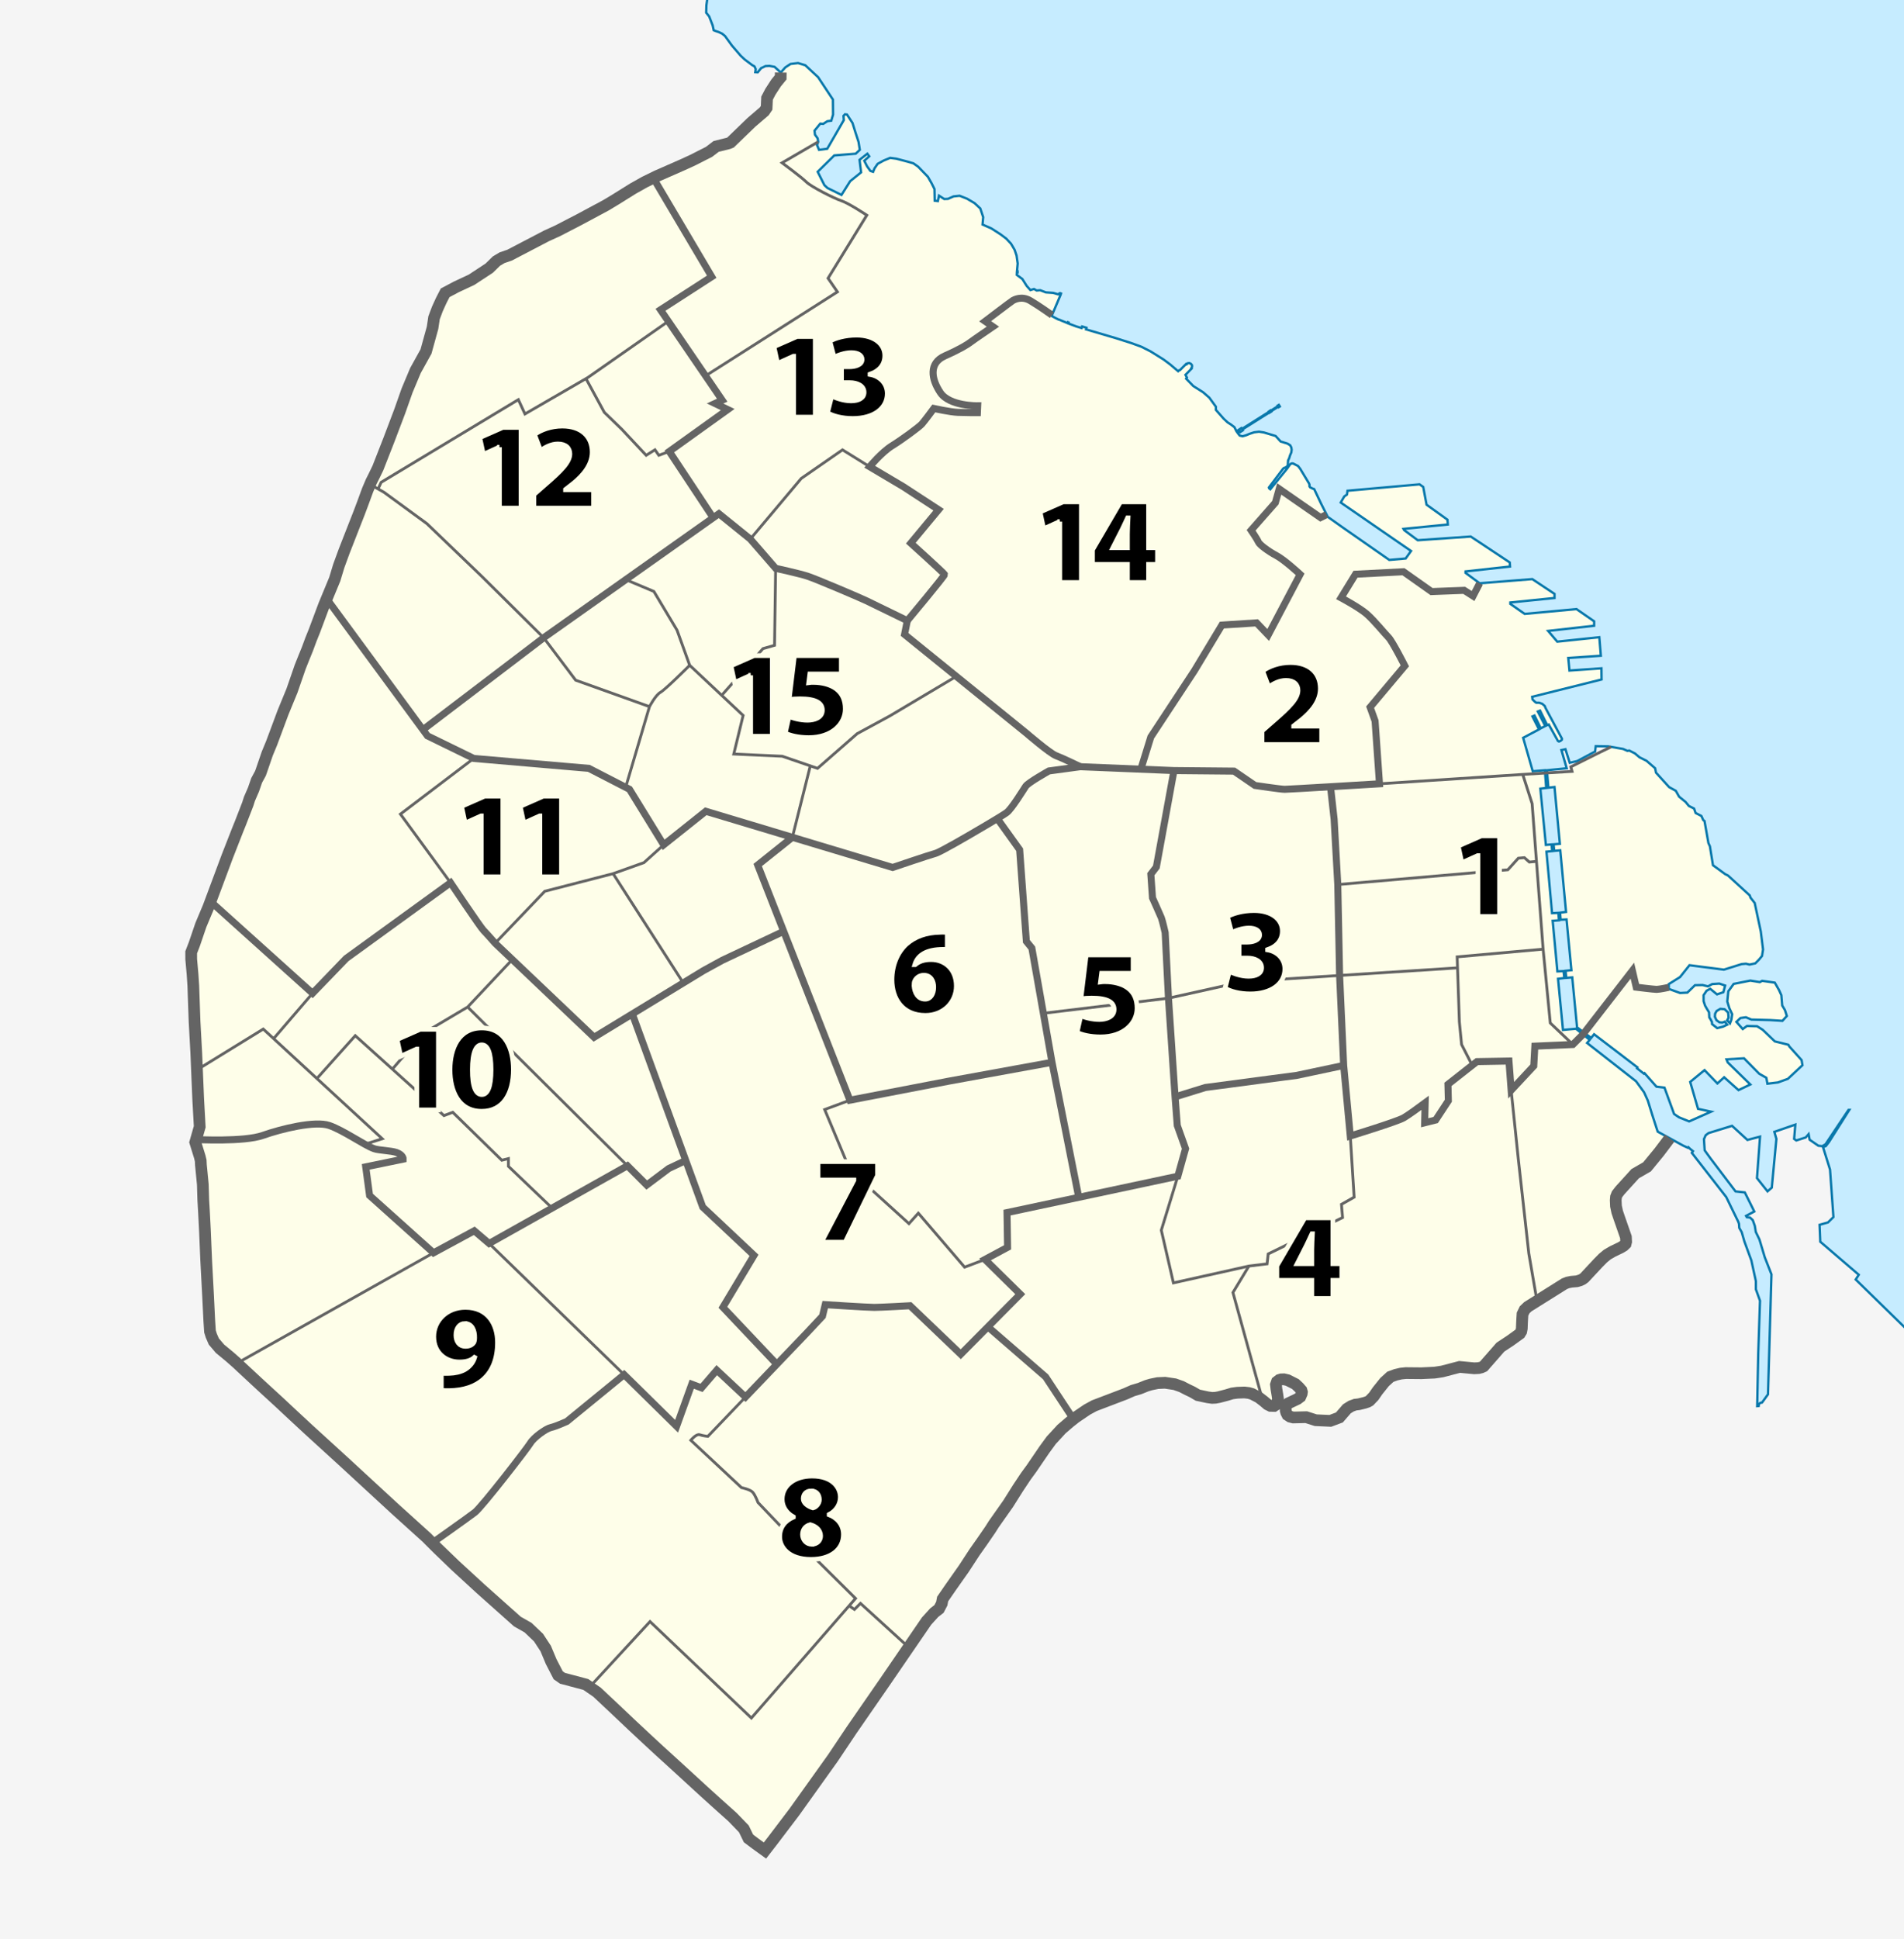 <?xml version="1.0" encoding="utf-8"?>
<!DOCTYPE svg PUBLIC "-//W3C//DTD SVG 1.1//EN" "http://www.w3.org/Graphics/SVG/1.1/DTD/svg11.dtd">
<svg version="1.1" id="Buenos_Aires" xmlns:x="http://ns.adobe.com/Extensibility/1.0/" xmlns:i="http://ns.adobe.com/AdobeIllustrator/10.0/" xmlns:graph="http://ns.adobe.com/Graphs/1.0/"
	 xmlns="http://www.w3.org/2000/svg" xmlns:xlink="http://www.w3.org/1999/xlink" x="0px" y="0px" width="1151.934px"
	 height="1172.888px" viewBox="0 0 1151.934 1172.888" enable-background="new 0 0 1151.934 1172.888" xml:space="preserve">
<rect x="0" y="0" width="1151.934" height="1172.888" fill="#333333" stroke="none"/>
<g>
	<polygon fill="#F5F5F5" points="965.075,454.499 954.204,460.307 949.7,461.335 947.102,453.108 944.668,453.62 947.879,464.663 
		935.911,465.854 936.79,476.397 940.493,475.975 943.743,510.331 939.926,510.651 940.313,514.6 943.977,514.264 947.473,551.514 
		943.852,551.983 944.192,556.245 947.77,556.073 950.715,586.76 947.149,587.127 947.649,591.42 951.211,591.116 954.122,621.323 
		957.473,623.823 962.684,627.709 964.45,625.51 973.704,632.577 990.672,645.538 990.415,646.081 994.618,649.366 994.985,649.069 
		1002.153,657.19 1007.016,657.784 1012.844,673.725 1015.825,675.737 1021.954,678.217 1035.227,672.323 1027.309,670.612 
		1022.586,654.327 1031.266,647.194 1039.055,655.256 1043.141,651.53 1051.821,659.292 1058.965,655.877 1045.309,642.534 
		1044.547,640.674 1055.137,640.053 1064.329,649.366 1068.668,651.846 1069.309,655.413 1075.688,654.639 1081.688,652.467 
		1090.497,644.241 1089.985,641.139 1082.583,632.92 1081.946,631.834 1073.774,629.815 1066.497,622.838 1063.051,620.667 
		1056.926,620.51 1054.372,622.374 1050.543,618.03 1052.969,615.698 1056.29,615.233 1059.606,616.635 1065.352,616.784 
		1071.098,616.944 1078.372,617.409 1081.051,614.463 1079.899,610.889 1078.243,608.104 1077.731,601.893 1076.329,598.792 
		1073.774,594.295 1066.118,593.209 1064.711,593.983 1058.965,593.053 1048.887,595.069 1045.668,599.522 1045.028,605.702 
		1046.309,609.803 1047.993,613.377 1047.481,616.784 1046.657,618.928 1044.922,617.104 1045.797,615.526 1045.543,612.397 
		1043.403,610.37 1040.836,610.131 1038.586,611.428 1037.668,613.049 1037.536,614.92 1038.469,616.999 1040.309,618.284 
		1042.051,618.432 1043.516,617.901 1044.989,619.725 1042.442,620.924 1038.934,621.819 1035.801,619.358 1035.731,618.084 
		1034.864,616.44 1034.141,615.327 1033.958,612.186 1032.704,610.167 1031.559,608.159 1030.7,605.506 1030.676,601.881 
		1032.485,599.198 1034.696,598.002 1038.809,601.385 1042.665,600.061 1042.754,599.729 1043.727,596.057 1040.247,594.866 
		1035.907,595.159 1033.344,596.549 1030.067,595.733 1025.481,595.834 1020.875,600.311 1016.45,600.542 1009.629,598.073 
		1009.629,597.143 1009.629,596.561 1009.629,595.167 1016.45,590.905 1022.161,583.745 1030.825,584.862 1042.993,586.428 
		1053.684,583.069 1056.325,582.827 1058.454,583.358 1061.973,582.62 1064.188,580.381 1066.032,578.143 1066.657,574.249 
		1065.293,563.362 1061.606,546.112 1059.04,542.866 1058.614,541.538 1045.454,529.499 1043.727,528.647 1036.356,523.272 
		1034.508,511.85 1033.59,509.835 1031.235,496.522 1030.458,495.956 1029.352,493.487 1025.852,491.694 1024.926,489.01 
		1021.793,487.444 1019.766,484.983 1015.895,481.846 1013.868,478.26 1009.813,476.022 1001.887,467.288 1001.336,464.604 
		996.176,460.135 991.915,458.003 989.145,455.659 985.68,453.901 984.618,454.112 981.95,452.944 972.946,451.393 965.434,451.28 	
		"/>
	<polygon fill="#F5F5F5" points="18140.598,-8550.904 18140.598,-6309.693 18140.598,-4068.482 22622.977,-4068.482 
		22622.977,-8550.904 	"/>
</g>
<polygon fill="#F5F5F5" points="1153.098,803.513 1122.719,773.831 1124.575,770.944 1101.278,750.971 1100.86,740.737 
	1105.95,739.299 1109.231,736.057 1107.172,707.295 1102.942,693.792 1104.614,693.143 1106.586,690.588 1118.84,671.249 
	1118.364,671.249 1104.454,692.026 1102.485,693.194 1100.122,692.924 1094.856,689.292 1094.356,686.545 1094.235,685.905 
	1092.485,687.909 1086.766,689.733 1085.465,688.792 1086.188,680.135 1081.375,681.803 1073.497,684.522 1074.735,688.792 
	1073.708,699.647 1072.782,709.448 1071.946,718.264 1069.368,720.522 1062.973,712.491 1063.446,706.081 1064.329,694.112 
	1064.829,687.409 1057.192,689.417 1050.977,683.709 1047.903,680.885 1033.661,685.276 1031.934,686.588 1030.899,688.924 
	1031.333,695.706 1034.848,700.553 1050.012,720.545 1055.614,721.143 1061.356,732.678 1056.368,735.338 1056.836,736.143 
	1058.766,736.342 1060.43,737.893 1061.672,741.389 1062.262,745.038 1064.481,749.643 1067.512,759.729 1067.715,760.405 
	1071.747,770.709 1071.657,773.698 1069.645,843.268 1066.047,848.249 1064.946,848.448 1064.176,849.182 1064.012,850.319 
	1063.102,850.397 1063.36,837.436 1063.739,818.631 1064.809,786.674 1062.309,779.733 1062.309,774.827 1059.571,762.295 
	1055.336,750.749 1053.747,745.225 1052.262,742.612 1052.102,740.143 1051.622,738.834 1044.387,723.971 1023.551,697.229 
	1024.254,696.213 1022.52,694.807 1021.489,693.819 1021.176,694.155 1018.418,692.905 1010.141,688.362 1002.911,684.397 
	1001.672,680.635 999.606,674.241 996.926,665.584 994.657,660.573 989.805,653.92 960.204,630.784 961.758,628.854 956.7,624.792 
	953.442,622.174 945.602,622.897 942.618,591.963 946.426,591.491 945.946,587.303 942.231,587.483 939.379,556.881 
	943.219,556.592 942.778,552.073 938.993,552.28 937.375,534.21 935.61,515.077 939.106,514.741 938.68,510.706 935.258,511.006 
	931.911,476.96 935.446,476.553 934.688,465.835 927.309,466.432 921.508,446.206 931.098,441.131 927.133,433.292 928.372,432.737 
	932.165,440.495 934.891,439.088 930.372,430.311 931.739,429.756 936.083,438.577 937.02,438.194 942.583,448.159 943.223,448.448 
	944.125,448.088 944.938,447.378 945,446.753 935.075,428.206 934.606,426.987 933.036,425.624 931.188,424.991 929.379,424.971 
	928.715,424.503 927.18,423.003 926.977,421.409 940.52,418.03 968.969,410.936 968.895,404.194 949.54,405.534 948.805,397.921 
	968.528,396.581 967.606,385.381 951.067,387.131 951.063,387.131 942.165,388.073 941.364,387.131 941.363,387.131 
	936.637,381.577 964.469,378.444 964.469,375.756 953.782,368.366 922.446,371.28 913.782,365.237 913.778,364.374 940.508,361.655 
	940.508,359.19 927.055,350.237 895.211,352.76 886.661,346.464 886.692,345.596 913.598,342.628 913.415,340.159 889.817,324.495 
	857.75,326.729 849.551,320.631 849.129,319.866 875.95,317.214 875.715,314.307 863.094,305.245 861.067,294.499 858.852,292.928 
	815.266,296.799 814.942,299.104 813.309,300.245 811.165,303.924 853.692,333.225 850.438,337.78 840.559,338.647 812.536,319.12 
	803.301,312.569 799.321,304.714 795.094,295.799 794.11,295.464 792.633,294.721 792.239,294.092 792.258,293.124 791.981,292.381 
	786.684,283.585 785.348,281.846 782.458,280.362 781.786,280.249 781.063,280.428 780.391,281.018 778.715,283.424 
	768.547,295.897 767.825,295.311 767.7,294.835 768.446,293.846 776.247,283.51 776.856,282.999 777.25,282.948 777.969,282.592 
	778.844,281.913 779.122,281.335 779.305,278.499 779.954,277.143 780.493,275.401 781.266,273.608 781.469,271.944 
	781.247,270.565 780.583,269.311 778.954,268.284 774.79,267.006 771.766,263.678 767.391,262.362 764.665,261.542 761.7,261.085 
	758.797,261.448 755.93,262.393 753.918,263.237 751.766,263.846 750.051,263.432 749.262,262.46 748.648,261.617 750.024,260.776 
	750.348,261.292 751.903,260.288 751.583,259.788 768.024,249.444 768.09,249.588 769.083,248.96 768.954,248.764 773.391,245.983 
	773.598,246.288 774.333,245.823 773.723,244.866 772.985,245.327 773.161,245.624 769.133,248.206 768.735,248.417 
	768.618,248.229 767.68,248.881 767.778,249.061 751.399,259.397 751.051,258.885 749.27,260.046 749.766,260.436 748.429,261.316 
	748.055,260.803 746.829,258.342 744.708,256.725 742.727,255.464 740.309,253.198 735.614,247.862 735.625,245.967 
	731.653,240.506 727.891,237.221 721.981,233.495 717.618,229.018 718.098,228.35 717.223,226.698 720.891,222.948 720.692,222.772 
	721.188,221.885 721.168,220.881 720.555,220.077 719.637,219.608 718.641,219.678 717.895,220.319 717.622,220.12 713.899,223.838 
	713.395,223.944 712.801,224.514 707.977,220.421 704.032,217.467 696.09,212.51 690.559,209.714 684.418,207.483 675.036,204.499 
	657.063,199.206 657.348,198.233 654.68,197.444 654.395,198.389 651.258,197.464 646.305,195.612 646.504,195.061 646.079,194.893 
	645.86,195.424 640.735,193.292 640.422,193.253 638.61,192.35 636.504,191.217 636.481,190.588 641.684,178.276 641.93,177.51 
	641.461,177.315 641.153,177.327 640.821,177.506 640.508,177.964 640.071,177.983 637.196,177.131 632.762,176.838 
	629.348,175.518 627.18,175.686 625.598,174.792 623.387,175.432 621.165,172.917 618.524,168.741 615.157,166.237 615.231,164.682 
	615.641,164.702 615.641,164.385 615.641,164.065 615.278,164.042 615.715,159.366 615.028,154.549 613.836,151.053 
	611.708,147.428 608.805,144.319 605.34,141.721 599.774,138.139 594.446,135.796 594.829,131.323 593.079,126.077 589.586,122.838 
	585.11,120.194 580.59,118.401 576.887,118.788 573.52,120.276 571.262,120.37 568.102,118.319 567.422,121.604 565.508,121.385 
	565.379,114.358 563.59,110.776 561.563,107.233 561.371,106.897 555.477,100.807 552.637,98.799 549.309,97.819 542.321,95.983 
	538.567,95.479 534.649,97.092 530.985,99.096 529.11,101.827 528.254,103.913 527.25,103.581 526.598,103.362 524.59,100.588 
	522.887,97.221 525.91,94.538 524.762,92.96 520.032,96.667 520.969,104.256 514.36,109.585 509.118,117.889 500.629,113.694 
	498.766,111.971 494.707,103.893 504.758,93.991 517.688,92.96 520.2,90.62 519.434,85.846 517.43,79.702 515.766,74.381 
	512.43,69.268 511.207,69.135 510.313,70.112 510.528,72.631 500.496,89.975 497.582,90.374 495.52,90.62 494.289,87.721 
	495.016,85.756 494.672,83.671 493.055,81.409 492.797,79.022 496.27,74.78 498.055,74.928 500.551,73.315 502.93,72.995 
	504.016,69.319 503.938,60.229 494.957,46.678 487.2,39.464 482.84,38.143 478.305,38.674 475.137,40.753 472.371,43.866 
	468.61,40.428 465.52,39.858 463.129,39.983 460.489,41.217 458.442,43.737 456.953,43.647 457.207,41.772 456.481,40.159 
	455.16,39.428 450.602,36.022 448.129,33.721 442.848,27.585 438.625,21.788 436.922,20.378 434.746,19.358 433.297,18.889 
	431.809,18.335 431.168,15.393 429.082,9.979 427.246,7.659 427.375,3.186 427.965,-0.974 -0.902,-0.974 -0.902,1174.026 
	1153.098,1174.026 "/>
<g>
	<path fill="#FEFEE9" d="M1089.988,641.136l0.511,3.1l-8.811,8.23l-6,2.17l-6.38,0.779l-0.64-3.569l-4.34-2.48l-9.19-9.31
		l-10.59,0.62l0.76,1.859l13.66,13.34l-7.15,3.42l-8.68-7.77l-4.08,3.73l-7.79-8.061l-8.68,7.13l4.72,16.29l7.92,1.71l-13.27,5.891
		l-6.13-2.48l-2.98-2.01l-5.83-15.94l-4.87-0.6l-7.16-8.12l-0.37,0.3l-4.199-3.29l0.25-0.54l-16.96-12.96l-9.261-7.069l-1.76,2.199
		l-4.2-3.13l29.11-37.55l2.33,10c0,0,10.67,1.33,12.34,1.33c1.66,0,7.36-1.21,7.36-1.21v0.93l6.819,2.47l4.431-0.229l4.6-4.48
		l4.59-0.1l3.28,0.81l2.56-1.39l4.341-0.29l3.479,1.19l-0.729,2.76l-0.24,0.91l-0.09,0.34l-3.86,1.32l-4.11-3.38l-2.21,1.189
		l-1.81,2.69l0.02,3.62l0.86,2.649l1.15,2.01l1.25,2.021l0.18,3.14l0.729,1.11l0.86,1.649l0.07,1.271l3.14,2.46l3.5-0.89l2.55-1.2
		l-1.47-1.82l-1.47,0.53l-1.74-0.15l-1.84-1.29l-0.93-2.08l0.13-1.87l0.92-1.619l2.25-1.29l2.56,0.229l2.15,2.03l0.25,3.13
		l-0.88,1.58l1.739,1.82l0.82-2.141l0.51-3.41l-1.68-3.569l-1.28-4.101l0.641-6.18l3.22-4.46l10.08-2.01l5.74,0.93l1.409-0.78
		l7.66,1.09l2.551,4.5l1.399,3.101l0.51,6.21l1.66,2.78l1.15,3.58l-2.681,2.939l-7.27-0.46l-5.75-0.16l-5.74-0.149l-3.319-1.4
		l-3.32,0.46l-2.42,2.33l3.819,4.35l2.561-1.869l6.12,0.159l3.45,2.17l7.279,6.98l8.17,2.02l0.631,1.08L1089.988,641.136z"/>
	<polygon fill="#FEFEE9" points="1010.138,688.366 1003.718,696.856 996.478,705.676 989.318,709.806 980.098,719.946 
		978.338,722.226 977.688,723.906 977.518,725.906 977.678,729.406 978.418,732.966 979.488,736.106 983.688,748.166 
		983.829,750.946 983.508,752.276 982.298,753.446 980.448,754.545 975.758,756.795 972.448,758.716 969.848,760.866 
		966.928,763.816 958.588,772.756 957.448,773.606 956.058,774.286 953.958,774.906 950.688,775.176 948.408,775.646 
		946.528,776.386 929.888,786.816 924.928,758.026 918.598,701.026 914.268,659.356 927.928,644.696 928.598,632.696 
		951.598,631.696 957.698,625.596 961.758,628.856 960.208,630.786 989.808,653.916 994.658,660.576 996.928,665.585 
		999.608,674.236 1001.668,680.636 1002.908,684.396 	"/>
</g>
<path fill="#FEFEE9" d="M968.898,404.196l0.07,6.74l-28.45,7.09l-13.54,3.38l0.2,1.6l1.54,1.5l0.66,0.46l1.81,0.02l1.851,0.64
	l1.569,1.36l0.471,1.22l9.92,18.55l-0.061,0.62l-0.81,0.71l-0.91,0.36l-0.64-0.29l-5.561-9.96l-0.939,0.38l-4.341-8.82l-1.37,0.56
	l4.521,8.77l-2.72,1.41l-3.801-7.76l-1.229,0.56l3.96,7.83l-9.59,5.08l5.8,20.23l7.38-0.6l0.12,1.69l-13.54,0.83l-86.67,5.67
	l-2.67-38l-3-8.33l21-25c0,0-7.58-14.92-9.83-17.17s-8.5-10-13-14s-15.75-10-15.75-10l8.75-14.25l29-1.5l17,12l19.75-0.75l5.38,3.44
	l3.98-7.71l31.85-2.52l13.45,8.95v2.47l-26.73,2.72v0.86l8.67,6.04l31.33-2.91l10.69,7.39v2.69l-27.83,3.13l4.72,5.55h0.01
	l0.801,0.95l8.89-0.95h0.01l16.54-1.75l0.92,11.21l-19.72,1.34l0.73,7.61L968.898,404.196z"/>
<g>
	<path fill="#FEFEE9" d="M1065.298,563.366l1.359,10.88l-0.63,3.9l-1.84,2.23l-2.21,2.24l-3.52,0.74l-2.13-0.53l-2.641,0.24
		l-10.7,3.36l-12.159-1.56l-8.671-1.12l-5.71,7.16l-6.819,4.26v1.4v0.58c0,0-5.7,1.21-7.36,1.21c-1.67,0-12.34-1.33-12.34-1.33
		l-2.33-10l-29.11,37.55l-1.01-0.75l-3.36-2.5l-2.909-30.21l-3.561,0.3l-0.5-4.25v-0.04l3.57-0.37l-2.95-30.68l-3.58,0.17
		l-0.34-4.26l3.63-0.47l-3.5-37.25l-3.67,0.33l-0.38-3.95l3.81-0.31l-3.25-34.36l-3.699,0.42l-0.75-8.95l15.06-0.92l-0.75-2.75
		l16.5-8.25l7.85-3.83l7.25,1.25l2.67,1.17l1.061-0.21l3.47,1.75l2.771,2.35l4.26,2.13l5.16,4.47l0.55,2.68l7.92,8.74l4.06,2.23
		l2.03,3.59l3.87,3.14l2.03,2.46l3.13,1.56l0.92,2.69l3.5,1.79l1.11,2.47l0.779,0.57l2.351,13.31l0.92,2.01l1.85,11.43l7.37,5.37
		l1.73,0.85l13.159,12.04l0.421,1.33l2.569,3.25L1065.298,563.366z"/>
	<polygon fill="#FEFEE9" points="957.698,625.596 951.598,631.696 937.928,618.696 933.598,574.026 929.579,520.956 
		926.928,486.026 921.268,468.356 934.808,467.526 935.448,476.556 931.908,476.956 935.258,511.006 938.678,510.706 
		939.108,514.726 939.108,514.736 935.608,515.076 937.378,534.206 938.988,552.276 942.778,552.076 943.198,556.346 
		943.218,556.596 939.378,556.876 942.228,587.486 945.948,587.306 946.428,591.486 942.618,591.966 945.598,622.896 
		953.438,622.176 956.698,624.795 	"/>
</g>
<path fill="#FEFEE9" d="M951.598,631.696l-23,1l-0.67,12l-13.66,14.66l-1.34-17.66l-19.33,0.33c0,0-1.11,0.87-2.88,2.24l-6.45-12.57
	l-1.34-13.67l-1.11-32.68l-0.22-6.65l52-4.67l4.33,44.67L951.598,631.696z"/>
<polygon fill="#FEFEE9" points="929.579,520.956 933.598,574.026 881.598,578.696 881.818,585.346 881.598,585.356 810.478,589.926 
	809.368,534.966 912.268,526.026 918.598,519.026 922.268,518.696 925.268,521.356 "/>
<path fill="#FEFEE9" d="M924.928,758.026l4.96,28.79l-5.55,3.479l-1.931,1.851l-1.279,2.62l-0.261,4.31l-0.18,4.431l-0.34,1.75
	l-0.84,1.369l-5.67,4.08l-6.101,4.04l-3.949,4.53l-6.24,7.11l-1.351,0.6l-1.609,0.4l-2.66,0.14l-8.87-0.84l-10.51,2.75l-2.83,0.439
	l-1.86,0.271l-7.85,0.36l-9.53-0.08l-2.93,0.3l-3,0.689l-3.38,1.25l-3.471,3.15l-4.3,5.37l-2.27,3.29l-2.561,2.67l-1.08,0.62
	l-1.84,0.63l-3.58,0.86l-2.17,0.26l-2.439,0.89l-2.591,1.62l-4.52,5.23l-5.49,2.06l-8.83-0.4l-5.75-1.84l-5.31,0.13l-2.57,0.061
	l-1.91-0.5l-1.59-1.04l-0.689-1.37l-0.341-1.25l-0.01-1.74l0.5-1.64l1.01-0.99l5.66-2.68l1.681-1.271l0.83-1.899l0.14-1.011
	l-0.311-1.1l-1.539-1.76l-2.08-1.94l-2.601-1.319l-2.09-1.051l-2.27-0.54l-1.71,0.061l-1.16,0.35l-1.36,1.061l-0.61,1.79l0.28,2.52
	l0.65,3.88l0.3,2.04l-0.3,1.98l-0.681,1.56l-1.359,0.89l-2.221-0.06l-1.75-0.86l-2.21-1.89l-0.739-0.57l-17.99-65.22l9.67-16
	l11-1.34l0.67-6l45-22l-0.67-8l7.67-4.33l-2.34-37c0,0,28.34-8.67,32.34-11c2.44-1.42,8.47-5.7,12.96-9.04l-0.3,12.04l6.67-1.67
	l7.67-11.66l-0.25-9.9c5.061-4.01,11.18-8.789,14.7-11.529c1.77-1.37,2.88-2.24,2.88-2.24l19.33-0.33l1.34,17.66l4.33,41.67
	L924.928,758.026z"/>
<path fill="#FEFEE9" d="M926.928,486.026l2.65,34.93l-4.311,0.4l-3-2.66l-3.67,0.33l-6.33,7l-102.9,8.94l-2.22-39.53l-2.17-19.63
	v-0.01c14.65-0.86,29.62-1.77,29.62-1.77l86.67-5.67L926.928,486.026z"/>
<path fill="#FEFEE9" d="M913.418,340.156l0.18,2.47l-26.91,2.97l-0.03,0.87l8.551,6.29l-3.98,7.71l-5.38-3.44l-19.75,0.75l-17-12
	l-29,1.5l-8.75,14.25c0,0,11.25,6,15.75,10s10.75,11.75,13,14s9.83,17.17,9.83,17.17l-21,25l3,8.33l2.67,38
	c0,0-14.97,0.91-29.62,1.77c-13.43,0.8-26.59,1.56-27.71,1.56c-2.34,0-18-2.33-18-2.33l-12.67-8.67l-36.33-0.33l-20.05-0.82v-0.01
	l6.05-19.5l26.33-40l16.67-27.67l21-1.33l7,7.33l19.33-36.67c0,0-9.33-8.66-14.33-11.33s-10.34-6.67-11-8.33
	c-0.67-1.67-4.34-7-4.34-7l14.67-16.67l2.33-8.33l25,17.33l3.67-1.84l0.7,1.38l9.24,6.55l28.02,19.53l9.88-0.87l3.25-4.55
	l-42.52-29.3l2.14-3.68l1.63-1.14l0.33-2.31l43.58-3.87l2.22,1.57l2.03,10.75l12.62,9.06l0.229,2.91l-26.819,2.65l0.42,0.76l8.2,6.1
	l32.069-2.23L913.418,340.156z"/>
<path fill="#FEFEE9" d="M884.268,631.696l6.45,12.57c-3.521,2.74-9.64,7.52-14.7,11.529l0.25,9.9l-7.67,11.66l-6.67,1.67l0.3-12.04
	c-4.49,3.34-10.52,7.62-12.96,9.04c-4,2.33-32.34,11-32.34,11l-4-42.67l-2.45-54.35v-0.08l71.12-4.57l0.22-0.01l1.11,32.68
	L884.268,631.696z"/>
<polygon fill="#FEFEE9" points="816.928,687.026 819.268,724.026 811.598,728.356 812.268,736.356 767.268,758.356 766.598,764.356 
	755.598,765.696 709.928,775.866 702.598,744.026 712.598,711.356 717.268,694.696 712.268,680.696 710.928,663.356 
	729.268,657.696 784.598,650.356 812.928,644.356 "/>
<polygon fill="#FEFEE9" points="810.478,590.006 812.928,644.356 784.598,650.356 729.268,657.696 710.928,663.356 706.928,603.696 
	751.928,593.696 810.478,589.926 "/>
<path fill="#FEFEE9" d="M809.368,534.966l1.11,54.96l-58.55,3.77l-45,10l-2-39.67c0,0-1.66-7.33-2.33-9s-5.33-12-5.33-12l-1-14.33
	l3.33-4.34l10.67-58.33l36.33,0.33l12.67,8.67c0,0,15.66,2.33,18,2.33c1.12,0,14.28-0.76,27.71-1.56v0.01l2.17,19.63
	L809.368,534.966z"/>
<path fill="#FEFEE9" d="M799.318,304.716l3.28,6.47l-3.67,1.84l-25-17.33l-2.33,8.33l-14.67,16.67c0,0,3.67,5.33,4.34,7
	c0.66,1.66,6,5.66,11,8.33s14.33,11.33,14.33,11.33l-19.33,36.67l-7-7.33l-21,1.33l-16.67,27.67l-26.33,40l-6.05,19.5v0.01
	l-36.62-1.51c0,0-11-5.34-14.67-6.67c-3.66-1.33-18-13.67-18-13.67l-42.35-34.3l-31.311-25.36l1.66-8.34c0,0,22.71-27.18,22.53-27.9
	c-0.18-0.72-20.41-18.97-20.41-18.97l16.8-20.22l-21.31-13.91l-20.41-12.1c0,0,7.4-8.85,13.54-12.65
	c6.14-3.79,16.44-11.37,18.06-13.18c1.63-1.81,7.23-9.39,7.23-9.39s9.93,2.17,14.45,2.35c4.511,0.18,11.921,0.18,11.921,0.18
	l0.18-4.16c0,0-16.98,0.36-22.58-7.94c-5.6-8.31-7.04-17.88,2.71-22.22c9.75-4.33,13.91-7.04,15.53-8.31
	c1.63-1.26,13.55-9.39,13.55-9.39l-4.7-3.25c0,0,15.71-11.92,16.62-12.46c0.9-0.54,5.42-3.07,10.65,0
	c5.239,3.07,13.189,8.75,13.189,8.75l0.03,0.63l2.1,1.13l1.811,0.91l0.319,0.04l5.12,2.13l0.221-0.53l0.43,0.17l-0.2,0.55l4.95,1.85
	l3.14,0.92l0.28-0.94l2.67,0.79l-0.29,0.97l17.98,5.29l9.38,2.99l6.14,2.23l5.53,2.79l7.939,4.96l3.95,2.96l4.82,4.09l0.6-0.57
	l0.5-0.11l3.72-3.72l0.28,0.2l0.74-0.64l1-0.07l0.92,0.47l0.61,0.8l0.02,1.01l-0.5,0.89l0.2,0.17l-3.67,3.75l0.88,1.65l-0.48,0.67
	l4.36,4.48l5.91,3.72l3.76,3.29l3.98,5.46l-0.011,1.9l4.69,5.33l2.42,2.27l1.98,1.26l2.12,1.62l1.229,2.46l0.37,0.51l1.34-0.88
	l-0.5-0.39l1.78-1.16l0.35,0.51l16.38-10.33l-0.1-0.19l0.939-0.65l0.12,0.19l0.4-0.21l4.02-2.58l-0.17-0.3l0.73-0.46l0.61,0.96
	l-0.73,0.46l-0.21-0.3l-4.43,2.78l0.12,0.19l-0.99,0.63l-0.061-0.14l-16.449,10.34l0.319,0.5l-1.55,1.01l-0.32-0.52l-1.38,0.84
	l0.61,0.84l0.79,0.98l1.72,0.41l2.15-0.61l2.01-0.84l2.87-0.95l2.899-0.36l2.971,0.46l2.72,0.82l4.38,1.31l3.021,3.33l4.17,1.28
	l1.62,1.03l0.67,1.25l0.22,1.38l-0.2,1.66l-0.78,1.8l-0.529,1.74l-0.65,1.35l-0.19,2.84l-0.27,0.58l-0.88,0.68l-0.72,0.35
	l-0.391,0.05l-0.609,0.51l-7.801,10.34l-0.75,0.99l0.131,0.48l0.72,0.58l10.17-12.47l1.67-2.41l0.67-0.59l0.73-0.18l0.67,0.12
	l2.89,1.48l1.34,1.74l5.29,8.79l0.28,0.75l-0.021,0.97l0.4,0.62l1.47,0.75l0.99,0.33L799.318,304.716z"/>
<polygon fill="#FEFEE9" points="745.928,781.696 763.918,846.916 761.518,845.085 757.468,842.996 755.499,842.446 752.928,842.146 
	748.598,842.295 745.438,842.726 742.338,843.676 737.438,844.956 735.388,845.326 733.298,845.426 730.658,845.056 
	724.688,843.776 721.408,841.856 718.258,840.356 714.888,838.606 710.749,837.146 704.848,836.266 700.338,836.476 
	696.348,837.295 693.768,838.066 689.488,839.776 685.358,840.996 680.838,842.986 662.028,850.146 657.738,852.486 
	650.708,857.236 649.438,858.246 632.598,832.696 597.688,802.456 617.268,782.696 595.928,761.696 609.598,754.356 
	609.268,733.356 652.648,724.125 652.648,724.116 712.598,711.356 702.598,744.026 709.928,775.866 755.598,765.696 "/>
<polygon fill="#FEFEE9" points="712.268,680.696 717.268,694.696 712.598,711.356 652.648,724.116 636.478,642.466 631.238,612.816 
	706.928,603.696 710.928,663.356 "/>
<path fill="#FEFEE9" d="M710.268,466.026l-10.67,58.33l-3.33,4.34l1,14.33c0,0,4.66,10.33,5.33,12s2.33,9,2.33,9l2,39.67
	l-75.69,9.12l-6.96-39.43l-3.319-4.06l-4.061-55.42l-13.54-18.85v-0.01c2.69-1.63,4.91-3.02,5.78-3.67
	c2.95-2.22,9.97-13.67,11.45-15.89c1.479-2.21,14.04-9.23,14.04-9.23l18.97-2.56l36.62,1.51L710.268,466.026z"/>
<path fill="#FEFEE9" d="M653.598,463.696l-18.97,2.56c0,0-12.561,7.02-14.04,9.23c-1.48,2.22-8.5,13.67-11.45,15.89
	c-0.87,0.65-3.09,2.04-5.78,3.67v0.01c-6.45,3.91-15.649,9.25-15.649,9.25s-18.84,11.08-21.791,11.82
	c-2.96,0.74-25.86,8.5-25.86,8.5l-60.66-18.24l10.82-43.2l4.38,1.51l24-21l19.67-10.67l40.311-23.97l42.35,34.3
	c0,0,14.34,12.34,18,13.67C642.598,458.356,653.598,463.696,653.598,463.696z"/>
<polygon fill="#FEFEE9" points="636.478,642.466 652.648,724.116 652.648,724.125 609.268,733.356 609.598,754.356 595.928,761.696 
	583.598,766.356 555.598,733.696 549.928,740.026 514.268,707.696 498.928,671.026 514.198,665.375 573.668,653.916 "/>
<path fill="#FEFEE9" d="M632.598,832.696l16.84,25.55l-2.479,1.98l-4.74,4.069l-6.2,6.73l-4.08,5.58l-3.28,4.81l-4.52,6.63
	l-3.57,4.891l-4.7,7.07l-5.949,9.439l-8.65,12.28l-2.13,3.359l-4.99,7.25l-4.51,6.391l-0.46,0.689l-6.03,9.24l-8.3,11.811
	l-4.54,6.579l-0.52,2.771l-1.7,3.26l-2.86,2.2l-4.66,5.13l-10.84,15.82l-29.13-26.53l-3.67,3.66l-3.19-2.23l3.86-4.43l-37.67-37.34
	l-4.66-0.33l-2-2l-0.67-3.67l-14-14.66c0,0-1.67-4.67-3.33-6.34c-1.67-1.66-6.67-2.66-6.67-2.66l-30.67-28.67c0,0,3.34-4,5.34-3.33
	c2,0.66,5,1,5,1l22.76-23.79l18.96-19.81l17.61-18.4l10-10.67l1.67-7c0,0,25.66,1.67,29.66,1.67s21.67-1,21.67-1l30.67,29.33
	l16.42-16.57L632.598,832.696z"/>
<path fill="#FEFEE9" d="M641.928,177.506l-0.24,0.77l-5.21,12.31c0,0-7.95-5.68-13.189-8.75c-5.23-3.07-9.75-0.54-10.65,0
	c-0.91,0.54-16.62,12.46-16.62,12.46l4.7,3.25c0,0-11.92,8.13-13.55,9.39c-1.62,1.27-5.78,3.98-15.53,8.31
	c-9.75,4.34-8.31,13.91-2.71,22.22c5.6,8.3,22.58,7.94,22.58,7.94l-0.18,4.16c0,0-7.41,0-11.921-0.18
	c-4.52-0.18-14.45-2.35-14.45-2.35s-5.6,7.58-7.23,9.39c-1.62,1.81-11.92,9.39-18.06,13.18c-6.14,3.8-13.54,12.65-13.54,12.65
	l-16.41-10.2l-24.96,17.3l-30.83,36.67l-19-15.33l-3.45,2.44l-26.55-40.11l35.34-25.33l-7.67-3.67l4.33-2l-10.05-14.73l79.77-50.77
	l-5.66-8.24l23.44-38.13c0,0-10.82-7.21-15.46-8.76c-4.63-1.54-18.29-8.5-21.12-11.33c-2.83-2.84-14.68-11.6-14.68-11.6l21.85-12.71
	l-0.73,1.96l1.23,2.9l2.06-0.24l2.92-0.4l10.03-17.35l-0.22-2.51l0.9-0.98l1.22,0.13l3.34,5.11l1.66,5.33l2.01,6.14l0.76,4.77
	l-2.51,2.34l-12.93,1.03l-10.05,9.91l4.06,8.07l1.86,1.73l8.49,4.19l5.24-8.3l6.61-5.33l-0.94-7.59l4.73-3.71l1.15,1.58l-3.02,2.68
	l1.7,3.37l2.01,2.78l0.65,0.22l1.01,0.33l0.85-2.09l1.88-2.73l3.66-2l3.92-1.62l3.75,0.51l6.99,1.83l3.33,0.98l2.84,2.01l5.89,6.09
	l0.19,0.34l2.03,3.54l1.79,3.58l0.13,7.03l1.91,0.22l0.68-3.29l3.16,2.05l2.26-0.09l3.37-1.49l3.7-0.38l4.52,1.79l4.48,2.64
	l3.49,3.24l1.75,5.25l-0.381,4.47l5.33,2.34l5.561,3.58l3.47,2.6l2.9,3.11l2.13,3.63l1.189,3.49l0.69,4.82l-0.44,4.68l0.36,0.02
	v0.32v0.32l-0.41-0.02l-0.07,1.55l3.37,2.5l2.641,4.18l2.22,2.52l2.21-0.64l1.58,0.89l2.17-0.17l3.41,1.32l4.439,0.29l2.87,0.86
	l0.44-0.02l0.31-0.46l0.33-0.18l0.311-0.01L641.928,177.506z"/>
<path fill="#FEFEE9" d="M631.238,612.816l5.24,29.65l-62.81,11.449l-59.47,11.46l-40.06-102.129l-15.73-40.1l20.99-16.76
	l60.66,18.24c0,0,22.9-7.76,25.86-8.5c2.95-0.74,21.791-11.82,21.791-11.82s9.199-5.34,15.649-9.25l13.54,18.85l4.061,55.42
	l3.319,4.06L631.238,612.816z"/>
<path fill="#FEFEE9" d="M617.268,782.696l-19.58,19.76l-16.42,16.57l-30.67-29.33c0,0-17.67,1-21.67,1s-29.66-1.67-29.66-1.67
	l-1.67,7l-10,10.67l-17.61,18.4l-32.64-34.49l18.85-31.4l-31.04-29.18l-10.28-28.19l-32.32-88.609l30.83-18.78l12.14-7.39
	l11.46-6.28l37.15-17.53l40.06,102.129l-15.27,5.65l15.34,36.67l35.66,32.33l5.67-6.33l28,32.66l12.33-4.66L617.268,782.696z"/>
<path fill="#FEFEE9" d="M571.458,347.456c0.18,0.72-22.53,27.9-22.53,27.9s-22-10.66-24.66-12c-2.67-1.33-30.67-13.33-36-15
	c-5.34-1.66-19-4.66-19-4.66l-15.34-17.67l30.83-36.67l24.96-17.3l16.41,10.2l20.41,12.1l21.31,13.91l-16.8,20.22
	C551.048,328.486,571.278,346.736,571.458,347.456z"/>
<polygon fill="#FEFEE9" points="549.728,996.226 534.958,1017.786 515.258,1046.256 513.768,1048.486 503.968,1063.136 
	480.608,1095.826 467.478,1113.136 462.808,1119.166 457.218,1115.136 452.838,1111.835 450.038,1106.045 443.148,1098.916 
	434.088,1090.816 425.978,1083.476 411.778,1070.456 404.828,1064.106 399.248,1059.036 392.768,1053.045 382.568,1043.536 
	371.858,1033.406 361.198,1023.406 356.718,1020.306 393.268,980.696 454.598,1039.026 513.738,971.125 516.928,973.356 
	520.598,969.696 "/>
<path fill="#FEFEE9" d="M524.428,130.156l-23.44,38.13l5.66,8.24l-79.77,50.77l-22.54-32.99l-4.74-6.95l31-20l-35.39-59.79
	l2.01-0.99l15.93-6.99l6.05-2.78l9.78-4.97l4.3-3.27l7.47-1.87l1.23-0.5l12.58-12.16l7.81-6.7l1.43-2.1l0.28-5.89l2.03-3.88
	l3.46-5.33l2.76-3.36l0.04-2.91l2.77-3.11l3.17-2.08l4.53-0.53l4.36,1.32l7.76,7.21l8.98,13.55l0.08,9.09l-1.09,3.68l-2.38,0.32
	l-2.49,1.61l-1.79-0.15l-3.47,4.25l0.26,2.38l1.61,2.27l0.35,2.08l-21.85,12.71c0,0,11.85,8.76,14.68,11.6
	c2.83,2.83,16.49,9.79,21.12,11.33C513.608,122.946,524.428,130.156,524.428,130.156z"/>
<path fill="#FEFEE9" d="M513.738,971.125l-59.14,67.9l-61.33-58.33l-36.55,39.61l-2.28-1.57l-14.13-3.75l-2.59-1.81l-4.28-8.301
	l-3.29-7.869l-4.36-6.641l-6.32-6.02l-6.45-3.65l-22.23-19.81l-13.59-12.48l-1.85-1.71l-10.51-10.12l-3.4-3.39
	c0,0,21.49-15.16,25.83-18.49c4.33-3.34,31.66-38.67,33.66-42c2-3.34,9.34-8.67,12.34-9.34c3-0.66,9.66-3.66,9.66-3.66l34.67-28.34
	l31.75,31.229l9.16-25.43l5.92,2.22l9.23-10.72l17.37,16.25l-22.76,23.79c0,0-3-0.34-5-1c-2-0.67-5.34,3.33-5.34,3.33l30.67,28.67
	c0,0,5,1,6.67,2.66c1.66,1.67,3.33,6.34,3.33,6.34l14,14.66l0.67,3.67l2,2l4.66,0.33l37.67,37.34L513.738,971.125z"/>
<path fill="#FEFEE9" d="M490.218,463.186l-10.82,43.2l-52.39-15.75l-25.49,20.32l-20.69-33.62l-2.29-1.18l14.39-48.8
	c0,0,3.67-7,6.67-8.66c3-1.67,17.67-16.34,17.67-16.34l32.33,30.34l-5.67,23.33l29.34,1.33L490.218,463.186z"/>
<polygon fill="#FEFEE9" points="479.398,506.386 458.408,523.146 474.138,563.246 436.988,580.776 425.528,587.056 413.388,594.446 
	370.928,528.356 389.598,521.696 401.518,510.956 427.008,490.636 "/>
<polygon fill="#FEFEE9" points="437.348,790.606 469.988,825.096 451.028,844.906 433.658,828.656 424.428,839.375 418.508,837.156 
	409.348,862.585 377.598,831.356 295.928,752.026 334.038,730.616 379.598,705.026 391.268,716.696 404.598,706.696 
	414.878,701.835 425.158,730.026 456.198,759.206 "/>
<polygon fill="#FEFEE9" points="440.268,247.696 404.928,273.026 398.598,275.356 396.268,272.026 390.928,275.356 376.268,259.696 
	365.598,249.356 354.518,228.986 355.598,228.356 404.338,194.306 426.878,227.296 436.928,242.026 432.598,244.026 "/>
<polygon fill="#FEFEE9" points="404.928,273.026 431.478,313.136 378.598,350.556 328.928,385.696 291.598,348.696 258.268,316.696 
	232.268,297.696 228.748,295.706 230.598,291.696 313.598,241.696 317.598,250.356 354.518,228.986 365.598,249.356 
	376.268,259.696 390.928,275.356 396.268,272.026 398.598,275.356 "/>
<polygon fill="#FEFEE9" points="395.208,107.566 430.598,167.356 399.598,187.356 404.338,194.306 355.598,228.356 354.518,228.986 
	317.598,250.356 313.598,241.696 230.598,291.696 228.748,295.706 223.878,292.956 224.588,291.286 226.428,287.616 
	228.638,283.056 235.338,265.926 241.768,248.976 246.278,236.206 251.338,224.126 257.748,212.566 261.698,198.226 
	262.608,192.176 264.648,186.776 266.958,181.686 269.328,177.086 276.168,173.466 285.278,169.206 295.988,162.176 
	300.388,157.866 303.768,155.866 308.298,154.316 330.648,142.646 337.398,139.566 350.358,132.866 357.898,128.826 
	366.548,124.176 372.698,120.476 383.008,114.046 389.978,110.126 "/>
<path fill="#FEFEE9" d="M409.598,381.106l7.67,21.25c0,0-14.67,14.67-17.67,16.34c-3,1.66-6.67,8.66-6.67,8.66l-44.66-16
	l-19.34-25.66l49.67-35.14l17,7.14L409.598,381.106z"/>
<polygon fill="#FEFEE9" points="382.558,613.226 414.878,701.835 404.598,706.696 391.268,716.696 379.598,705.026 282.928,609.026 
	309.948,580.306 359.408,627.326 "/>
<polygon fill="#FEFEE9" points="370.928,528.356 413.388,594.446 382.558,613.226 359.408,627.326 309.948,580.306 299.558,570.426 
	329.598,539.026 "/>
<path fill="#FEFEE9" d="M380.828,477.336l20.69,33.62l-11.92,10.74l-18.67,6.66l-41.33,10.67l-30.04,31.4c0,0-5.17-5.91-7.02-7.75
	c-1.85-1.85-19.95-28.82-19.95-28.82l-30.32-41.5l44.33-33.66l69.67,6l22.27,11.46L380.828,477.336z"/>
<polygon fill="#FEFEE9" points="392.928,427.356 378.538,476.156 356.268,464.696 286.598,458.696 258.598,445.026 255.868,441.316 
	328.928,385.696 348.268,411.356 "/>
<polygon fill="#FEFEE9" points="379.598,705.026 334.038,730.616 307.598,705.356 307.598,700.696 303.598,701.696 273.928,672.696 
	268.598,674.696 237.388,646.585 255.928,625.026 282.928,609.026 "/>
<path fill="#FEFEE9" d="M377.598,831.356l-34.67,28.34c0,0-6.66,3-9.66,3.66c-3,0.67-10.34,6-12.34,9.34
	c-2,3.33-29.33,38.66-33.66,42c-4.34,3.33-25.83,18.49-25.83,18.49l-1.93-1.92l-1.31-1.34l-18.99-17.15l-11.41-10.52l-19.5-17.98
	l-21.54-19.65l-11.23-10.42l-6.27-5.87l-11.59-10.63l-12.24-11.359l-2.01-1.891l118.85-66.76l24.66-13.34l9,7.67L377.598,831.356z"
	/>
<path fill="#FEFEE9" d="M334.038,730.616l-38.11,21.41l-9-7.67l-24.66,13.34l-38.67-34.67l-2.33-17.33l22.66-4.67c0,0,0.14-2.52-4-4
	c-3.38-1.21-10.81-1.28-13.66-2.33c-1.55-0.57-3.43-1.52-5.52-2.67l10.52-3.33l-39.53-36.43l23.19-25.91l22.46,20.229l31.21,28.11
	l5.33-2l29.67,29l4-1v4.66L334.038,730.616z"/>
<polygon fill="#FEFEE9" points="228.748,295.706 232.268,297.696 258.268,316.696 291.598,348.696 328.928,385.696 255.868,441.316 
	197.648,362.106 202.538,350.266 204.968,342.256 208.168,333.496 213.658,319.456 217.238,310.336 219.538,304.226 
	222.408,296.396 223.878,292.956 "/>
<path fill="#FEFEE9" d="M299.558,570.426l10.39,9.88l-27.02,28.72l-27,16l-18.54,21.56l-22.46-20.229l-23.19,25.91l-26.19-24.13
	l23.55-27.41l20.32-21.06l63.17-45.81c0,0,18.1,26.97,19.95,28.82C294.388,564.516,299.558,570.426,299.558,570.426z"/>
<polygon fill="#FEFEE9" points="286.598,458.696 242.268,492.356 272.588,533.856 209.418,579.666 189.098,600.726 127.368,545.156 
	137.538,517.886 143.848,501.766 145.298,498.196 149.908,486.316 150.888,483.236 153.368,477.486 155.278,471.966 
	157.598,467.686 158.228,465.876 161.698,455.766 164.278,449.536 167.198,441.736 171.198,430.976 176.648,417.726 
	181.658,403.256 183.968,397.476 186.018,392.436 188.098,386.806 190.258,381.436 193.038,374.016 196.028,366.026 
	197.648,362.106 255.868,441.316 258.598,445.026 "/>
<path fill="#FEFEE9" d="M262.268,757.696l-118.85,66.76l-4.44-3.92l-5.88-4.84l-3.75-4.42l-1.07-2.48l-0.43-0.989l-0.8-2.561
	l-0.42-6.42l-0.75-15.229l-1.14-21.58l-0.76-17.87l-0.56-10.93l-0.44-7.62l-0.28-9.32l-1.16-11.83l-0.1-2.46l-0.55-2.3l-2.74-8.87
	l0.47-1.64c0,0,28.98,1.52,40.31-2.48c11.34-4,31.67-9,40.34-6c6.55,2.271,15,7.771,21.48,11.33c2.09,1.15,3.97,2.1,5.52,2.67
	c2.85,1.05,10.28,1.12,13.66,2.33c4.14,1.48,4,4,4,4l-22.66,4.67l2.33,17.33L262.268,757.696z"/>
<path fill="#FEFEE9" d="M191.738,652.266l39.53,36.43l-10.52,3.33c-6.48-3.56-14.93-9.06-21.48-11.33c-8.67-3-29,2-40.34,6
	c-11.33,4-40.31,2.48-40.31,2.48l2.22-7.74l-0.94-16.96l-0.72-17.45l40.09-24.67l6.28,5.78L191.738,652.266z"/>
<polygon fill="#FEFEE9" points="189.098,600.726 165.548,628.136 159.268,622.356 119.178,647.026 118.758,636.996 117.718,617.875 
	116.948,596.136 116.498,589.256 115.678,580.096 115.668,575.926 117.558,571.056 121.518,559.456 126.138,548.446 
	127.368,545.156 "/>
<path fill="#C6ECFF" stroke="#0978AB" stroke-width="1.417" d="M427.375,3.186l-0.129,4.473l1.836,2.32l2.086,5.414l0.641,2.942
	l1.488,0.554l1.449,0.469l2.176,1.02l1.703,1.41l4.223,5.797l5.281,6.136l2.473,2.301l4.558,3.406l1.321,0.731l0.726,1.613
	l-0.254,1.875l1.489,0.09l2.047-2.52l2.64-1.234l2.391-0.125l3.09,0.57l3.761,3.438l2.766-3.113l3.168-2.079l4.535-0.531l4.36,1.321
	l7.757,7.214l8.981,13.551l0.078,9.09l-1.086,3.676l-2.379,0.32l-2.496,1.613l-1.785-0.148l-3.473,4.242l0.258,2.387l1.617,2.262
	l0.344,2.085l-0.727,1.965l1.231,2.899l2.062-0.246l2.914-0.399l10.032-17.344l-0.215-2.519l0.894-0.977l1.223,0.133l3.336,5.113
	l1.664,5.321l2.004,6.144l0.766,4.774l-2.512,2.34l-12.93,1.031l-10.051,9.902l4.059,8.078l1.863,1.723l8.489,4.195l5.242-8.304
	l6.609-5.329l-0.937-7.589l4.73-3.707l1.148,1.578l-3.023,2.683l1.703,3.367l2.008,2.774l0.652,0.219l1.004,0.332l0.856-2.086
	l1.875-2.731l3.664-2.004l3.918-1.613l3.754,0.504l6.988,1.836l3.328,0.98l2.84,2.008l5.894,6.09l0.192,0.336l2.027,3.543
	l1.789,3.582l0.129,7.027l1.914,0.219l0.68-3.285l3.16,2.051l2.258-0.094l3.367-1.488l3.703-0.387l4.52,1.793l4.477,2.644
	l3.492,3.239l1.75,5.246l-0.383,4.473l5.328,2.343l5.566,3.582l3.465,2.598l2.902,3.109l2.129,3.625l1.191,3.496l0.688,4.817
	l-0.438,4.676l0.363,0.023v0.32v0.317l-0.41-0.02l-0.074,1.555l3.367,2.504l2.641,4.176l2.223,2.515l2.211-0.64l1.582,0.894
	l2.168-0.168l3.414,1.32l4.434,0.293l2.875,0.852l0.438-0.019l0.312-0.458l0.332-0.179l0.309-0.012l0.469,0.195l-0.246,0.766
	l-5.203,12.312l0.023,0.629l2.105,1.133l1.812,0.903l0.312,0.039l5.125,2.132l0.219-0.531l0.426,0.168l-0.199,0.551l4.953,1.852
	l3.137,0.925l0.285-0.945l2.668,0.789l-0.285,0.973l17.973,5.293l9.383,2.984l6.141,2.231l5.531,2.796l7.941,4.957l3.945,2.954
	l4.824,4.093l0.594-0.57l0.504-0.106l3.723-3.718l0.273,0.199l0.746-0.641l0.996-0.07l0.918,0.469l0.613,0.804l0.02,1.004
	l-0.496,0.887l0.199,0.176l-3.668,3.75l0.875,1.652l-0.48,0.668l4.363,4.477l5.91,3.726l3.762,3.285l3.973,5.461l-0.012,1.895
	l4.695,5.336l2.418,2.266l1.98,1.261l2.121,1.617l1.227,2.461l0.374,0.514l1.337-0.88l-0.496-0.39l1.781-1.161l0.348,0.512
	l16.379-10.336l-0.098-0.18l0.938-0.652l0.117,0.188l0.398-0.211l4.027-2.582l-0.176-0.297l0.738-0.461l0.609,0.957l-0.734,0.465
	l-0.207-0.305l-4.438,2.781l0.129,0.196l-0.992,0.628l-0.066-0.144l-16.441,10.344l0.32,0.5l-1.555,1.004l-0.324-0.516l-1.376,0.841
	l0.614,0.843l0.789,0.972l1.715,0.414l2.152-0.609l2.012-0.844l2.867-0.945l2.902-0.363l2.965,0.457l2.727,0.82l4.375,1.316
	l3.023,3.328l4.164,1.278l1.629,1.027l0.664,1.254l0.223,1.379l-0.203,1.664l-0.773,1.793l-0.539,1.742l-0.648,1.356l-0.184,2.836
	l-0.277,0.578l-0.875,0.679l-0.719,0.356l-0.395,0.051l-0.609,0.511l-7.801,10.336l-0.746,0.989l0.125,0.476l0.723,0.586
	l10.168-12.473l1.676-2.406l0.672-0.59l0.723-0.179l0.672,0.113l2.891,1.484l1.336,1.739l5.297,8.796l0.277,0.743l-0.02,0.968
	l0.395,0.629l1.477,0.743l0.984,0.335l4.227,8.915l3.98,7.855l9.234,6.551l28.023,19.527l9.879-0.867l3.254-4.555l-42.527-29.301
	l2.145-3.679l1.633-1.141l0.324-2.305l43.586-3.871l2.215,1.571l2.027,10.746l12.621,9.062l0.234,2.907l-26.82,2.652l0.422,0.765
	l8.199,6.098l32.066-2.234l23.598,15.664l0.184,2.469l-26.906,2.968l-0.031,0.868l8.551,6.296l31.844-2.523l13.453,8.953v2.465
	l-26.73,2.719l0.004,0.863l8.664,6.043l31.336-2.914l10.688,7.39v2.688l-27.832,3.133l4.726,5.554h0.001l0.801,0.942l8.898-0.942
	h0.004l16.539-1.75l0.922,11.2l-19.723,1.34l0.734,7.613l19.355-1.34l0.074,6.742l-28.449,7.094l-13.543,3.379l0.203,1.594
	l1.535,1.5l0.664,0.468l1.809,0.02l1.848,0.633l1.57,1.363l0.469,1.219L945,446.753l-0.062,0.625l-0.812,0.71l-0.902,0.36
	l-0.641-0.289l-5.562-9.965l-0.938,0.383l-4.344-8.821l-1.367,0.555l4.52,8.777l-2.727,1.407l-3.793-7.758l-1.238,0.555l3.965,7.839
	l-9.59,5.075l5.801,20.226l7.379-0.597l0.758,10.718l-3.535,0.407l3.348,34.046l3.422-0.3l0.426,4.035l-3.496,0.336l1.766,19.133
	l1.617,18.07l3.785-0.207l0.441,4.519l-3.84,0.289l2.852,30.602l3.715-0.18l0.48,4.188l-3.809,0.473l2.984,30.934l7.84-0.723
	l3.258,2.617l5.059,4.062l-1.555,1.93l29.602,23.137l4.852,6.652l2.27,5.012l2.68,8.656l2.066,6.395l1.238,3.762l7.23,3.965
	l8.277,4.543l2.758,1.25l0.312-0.336l1.031,0.988l1.734,1.406l-0.703,1.016l20.836,26.742l7.234,14.863l0.48,1.309l0.16,2.469
	l1.484,2.613l1.59,5.523l4.234,11.547l2.738,12.531v4.906l2.5,6.941l-1.07,31.957l-0.379,18.805l-0.258,12.961l0.91-0.078
	l0.164-1.137l0.77-0.734l1.102-0.199l3.598-4.98l2.012-69.57l0.09-2.988l-4.031-10.305l-0.203-0.676l-3.031-10.086l-2.219-4.605
	l-0.59-3.648l-1.242-3.496l-1.664-1.551l-1.93-0.199l-0.469-0.805l4.988-2.66l-5.742-11.535l-5.602-0.598l-15.164-19.992
	l-3.516-4.848l-0.434-6.781l1.035-2.336l1.727-1.312l14.242-4.391l3.074,2.824l6.215,5.707l7.637-2.008l-0.5,6.703l-0.883,11.969
	l-0.473,6.41l6.395,8.031l2.578-2.258l0.836-8.816l0.926-9.801l1.027-10.855l-1.238-4.27l7.879-2.719l4.812-1.668l-0.723,8.656
	l1.301,0.941l5.719-1.824l1.75-2.004l0.121,0.641l0.5,2.746l5.266,3.633l2.363,0.27l1.969-1.168l13.91-20.777h0.477l-12.254,19.34
	l-1.973,2.555l-1.672,0.648l4.23,13.504l2.059,28.762l-3.281,3.242l-5.09,1.438l0.418,10.234l23.297,19.973l-1.855,2.887
	l30.379,29.683V-0.974H427.965L427.375,3.186z M981.95,452.944l2.668,1.168l1.062-0.211l3.465,1.758l2.77,2.344l4.262,2.132
	l5.16,4.469l0.551,2.684l7.926,8.734l4.055,2.238l2.027,3.586l3.871,3.137l2.027,2.461l3.133,1.566l0.926,2.684l3.5,1.793
	l1.105,2.469l0.777,0.566l2.355,13.313l0.918,2.015l1.848,11.422l7.371,5.375l1.727,0.852l13.16,12.039l0.426,1.328l2.566,3.246
	l3.688,17.25l1.363,10.887l-0.625,3.894l-1.844,2.238l-2.215,2.239l-3.52,0.738l-2.129-0.531l-2.641,0.242l-10.691,3.359
	l-12.168-1.566l-8.664-1.117l-5.711,7.16l-6.82,4.262v1.395v0.582v0.93l6.82,2.469l4.426-0.23l4.605-4.477l4.586-0.102l3.277,0.816
	l2.562-1.391l4.34-0.293l3.48,1.191l-0.973,3.672l-0.09,0.332l-3.855,1.324l-4.113-3.383l-2.211,1.195l-1.809,2.684l0.023,3.625
	l0.859,2.652l1.145,2.008l1.254,2.02l0.184,3.141l0.723,1.113l0.867,1.645l0.07,1.273l3.133,2.461l3.508-0.895l2.547-1.199
	l-1.473-1.824l-1.465,0.531l-1.742-0.148l-1.84-1.285l-0.934-2.078l0.133-1.871l0.918-1.621l2.25-1.297l2.566,0.238l2.141,2.027
	l0.254,3.129l-0.875,1.578l1.734,1.824l0.824-2.145l0.512-3.406l-1.684-3.574l-1.281-4.102l0.641-6.18l3.219-4.453l10.078-2.016
	l5.746,0.93l1.406-0.773l7.656,1.086l2.555,4.496l1.402,3.102l0.512,6.211l1.656,2.785l1.152,3.574l-2.68,2.945l-7.273-0.465
	l-5.746-0.16l-5.746-0.148l-3.316-1.402l-3.32,0.465l-2.426,2.332l3.828,4.344l2.555-1.863l6.125,0.156l3.445,2.172l7.277,6.977
	l8.172,2.02l0.637,1.086l7.402,8.219l0.512,3.102l-8.809,8.227l-6,2.172l-6.379,0.773l-0.641-3.566l-4.34-2.48l-9.191-9.312
	l-10.59,0.621l0.762,1.859l13.656,13.344l-7.145,3.414l-8.68-7.762l-4.086,3.727l-7.789-8.062l-8.68,7.133l4.723,16.285l7.918,1.711
	l-13.273,5.895l-6.129-2.48l-2.98-2.012l-5.828-15.941l-4.863-0.594l-7.168-8.121l-0.367,0.297l-4.203-3.285l0.258-0.543
	l-16.969-12.961l-9.254-7.066l-1.766,2.199l-5.211-3.887l-3.352-2.5l-2.91-30.207l-3.562,0.305l-0.5-4.293l3.566-0.368
	l-2.945-30.687l-3.578,0.172l-0.34-4.262l3.621-0.469l-3.496-37.25l-3.664,0.336l-0.387-3.949l3.816-0.32l-3.25-34.356l-3.703,0.422
	l-0.879-10.543l11.969-1.191l-3.211-11.043l2.434-0.512l2.598,8.227l4.504-1.028l10.871-5.808l0.359-3.219l7.512,0.113
	L981.95,452.944z"/>
<path fill="#FEFEE9" d="M547.268,383.696l1.66-8.34c0,0-22-10.66-24.66-12c-2.67-1.33-30.67-13.33-36-15c-5.34-1.66-19-4.66-19-4.66
	l-0.003-0.003l0,0l-0.667,46.583l-7,2l-24.75,28c0,0-0.049,0.117-0.139,0.324l12.889,12.096l-5.67,23.33l29.34,1.33l16.95,5.83
	l4.38,1.51l24-21l19.67-10.67l40.311-23.97L547.268,383.696z"/>
<path fill="#FEFEE9" d="M436.848,420.276l24.75-28l7-2l0.667-46.583l0,0l-15.337-17.667l-19-15.33l-3.45,2.44l-52.88,37.42l17,7.14
	l14,23.41l7.67,21.25l19.441,18.244C436.799,420.393,436.848,420.276,436.848,420.276z"/>
<polyline fill="none" stroke="#646464" stroke-width="4.252" points="710.932,663.36 729.265,657.693 784.598,650.36 
	812.932,644.36 "/>
<polyline fill="none" stroke="#646464" stroke-width="7.087" points="1010.141,688.362 1003.723,696.854 996.477,705.678 
	989.321,709.807 980.102,719.944 978.336,722.225 977.684,723.905 977.52,725.901 977.676,729.409 978.422,732.963 979.485,736.108 
	983.688,748.17 983.833,750.948 983.504,752.276 982.301,753.444 980.45,754.549 975.762,756.795 972.446,758.717 969.844,760.866 
	966.926,763.815 958.59,772.752 957.45,773.608 956.063,774.284 953.954,774.905 950.688,775.178 948.411,775.643 946.532,776.381 
	924.336,790.292 922.407,792.143 921.129,794.768 920.868,799.073 920.692,803.506 920.344,805.252 919.504,806.624 913.84,810.709 
	907.739,814.749 903.786,819.272 897.551,826.385 896.196,826.991 894.586,827.389 891.93,827.526 883.059,826.69 872.543,829.44 
	869.723,829.877 867.86,830.143 860.008,830.51 850.481,830.424 847.543,830.729 844.543,831.42 841.172,832.663 837.7,835.815 
	833.399,841.182 831.129,844.479 828.571,847.151 827.493,847.764 825.649,848.393 822.071,849.26 819.895,849.514 817.454,850.409 
	814.872,852.026 810.348,857.252 804.86,859.315 796.032,858.92 790.282,857.077 784.969,857.209 782.403,857.264 780.489,856.768 
	778.903,855.725 778.211,854.354 777.868,853.108 777.856,851.37 778.36,849.725 779.372,848.741 785.028,846.053 786.708,844.788 
	787.54,842.885 787.676,841.874 787.364,840.78 785.825,839.018 783.747,837.073 781.145,835.752 779.055,834.706 776.786,834.17 
	775.075,834.221 773.922,834.577 772.559,835.639 771.95,837.428 772.231,839.944 772.879,843.827 773.176,845.87 772.875,847.85 
	772.196,849.401 770.84,850.295 768.614,850.233 766.864,849.374 764.661,847.491 761.516,845.084 757.469,842.999 755.497,842.448 
	752.93,842.143 748.602,842.295 745.434,842.725 742.34,843.674 737.438,844.952 735.391,845.331 733.301,845.428 730.657,845.053 
	724.688,843.776 721.407,841.858 718.258,840.354 714.887,838.608 710.747,837.147 704.844,836.264 700.34,836.471 696.352,837.295 
	693.766,838.061 689.493,839.78 685.356,840.999 680.84,842.987 662.028,850.151 657.739,852.487 650.711,857.241 646.958,860.221 
	642.223,864.295 636.02,871.026 631.938,876.608 628.657,881.413 624.133,888.049 620.567,892.932 615.868,900.006 609.918,909.448 
	601.266,921.721 599.137,925.087 594.149,932.334 589.633,938.725 589.18,939.417 583.153,948.655 574.844,960.464 570.305,967.049 
	569.786,969.819 568.09,973.073 565.227,975.276 560.567,980.409 534.957,1017.784 515.262,1046.256 513.77,1048.487 
	503.965,1063.135 480.61,1095.823 467.473,1113.131 462.805,1119.167 457.219,1115.131 452.836,1111.834 450.036,1106.049 
	443.149,1098.92 434.09,1090.819 425.977,1083.479 411.778,1070.452 404.828,1064.104 399.243,1059.034 392.766,1053.049 
	382.567,1043.538 371.856,1033.405 361.203,1023.409 354.434,1018.741 340.309,1014.987 337.719,1013.174 333.442,1004.877 
	330.149,997.01 325.793,990.366 319.469,984.35 313.02,980.694 290.793,960.885 277.203,948.401 275.344,946.694 264.84,936.577 
	259.508,931.264 258.203,929.928 239.211,912.772 227.797,902.256 208.297,884.276 186.758,864.627 175.528,854.209 
	169.258,848.338 157.668,837.709 145.426,826.346 143.418,824.452 138.973,820.534 133.102,815.698 129.352,811.28 128.278,808.795 
	127.852,807.807 127.047,805.249 126.629,798.831 125.879,783.6 124.739,762.014 123.981,744.143 123.422,733.217 122.981,725.596 
	122.703,716.28 121.543,704.448 121.434,701.983 120.891,699.69 118.145,690.819 120.836,681.432 119.899,664.475 118.758,636.995 
	117.715,617.877 116.95,596.139 116.493,589.26 115.68,580.1 115.668,575.928 117.563,571.053 121.516,559.46 126.137,548.448 
	137.536,517.889 143.848,501.768 145.301,498.194 149.91,486.315 150.883,483.233 153.368,477.491 155.278,471.971 157.594,467.69 
	158.227,465.878 161.703,455.764 164.282,449.538 167.196,441.737 171.2,430.975 176.645,417.729 181.66,403.253 183.965,397.479 
	186.02,392.44 188.102,386.803 190.262,381.44 193.043,374.014 196.028,366.022 202.539,350.268 204.969,342.253 208.168,333.499 
	213.66,319.452 217.239,310.338 219.539,304.225 222.407,296.393 224.586,291.284 226.43,287.612 228.633,283.053 235.336,265.928 
	241.766,248.979 246.278,236.206 251.34,224.124 257.743,212.569 261.7,198.229 262.606,192.171 264.645,186.772 266.961,181.686 
	269.328,177.081 276.164,173.464 285.274,169.206 295.985,162.174 300.383,157.87 303.766,155.862 308.301,154.311 330.649,142.647 
	337.399,139.569 350.356,132.866 357.895,128.823 366.547,124.178 372.7,120.475 383.012,114.042 389.981,110.128 397.223,106.577 
	413.149,99.581 419.196,96.803 428.973,91.838 433.274,88.561 440.746,86.694 441.977,86.198 454.555,74.038 462.371,67.335 
	463.797,65.233 464.075,59.342 466.106,55.467 469.567,50.139 472.328,46.772 472.371,43.862 "/>
<path fill="none" stroke="#646464" stroke-width="4.252" d="M710.265,466.026l-10.667,58.333l-3.333,4.333l1,14.333
	c0,0,4.667,10.333,5.333,12s2.334,9,2.334,9l2,39.667l4,59.667l1.333,17.333l5,14l-4.667,16.667l-103.333,22l0.333,21l-13.667,7.333
	l21.334,21l-36,36.334l-30.667-29.334c0,0-17.667,1-21.667,1s-29.667-1.666-29.667-1.666l-1.667,7l-10,10.666l-36.569,38.212
	l-17.371-16.246l-9.235,10.713l-5.911-2.216l-9.168,25.426l-31.746-31.222l-34.667,28.333c0,0-6.667,3-9.667,3.667
	s-10.333,6-12.333,9.333s-29.333,38.667-33.667,42s-25.827,18.493-25.827,18.493"/>
<polyline fill="none" stroke="#646464" stroke-width="4.252" points="597.686,802.454 632.598,832.693 649.442,858.249 "/>
<path fill="none" stroke="#646464" stroke-width="4.252" d="M197.647,362.104l60.951,82.922l28,13.667l69.667,6l24.565,12.643
	l20.688,33.618l25.491-20.318l113.044,33.987c0,0,22.904-7.758,25.86-8.497s21.796-11.821,21.796-11.821s18.472-10.713,21.427-12.93
	s9.975-13.668,11.452-15.885s14.038-9.236,14.038-9.236l18.972-2.559l56.667,2.333l36.333,0.333l12.667,8.667
	c0,0,15.667,2.333,18,2.333s57.333-3.333,57.333-3.333l-2.666-38l-3-8.333l20.999-25c0,0-7.583-14.917-9.833-17.167s-8.5-10-13-14
	s-15.75-10-15.75-10l8.75-14.25l29-1.5l17,12l19.75-0.75l5.377,3.441l3.986-7.708"/>
<path fill="none" stroke="#646464" stroke-width="4.252" d="M804.973,475.802l2.176,19.635l2.217,39.528l1.107,55.044l2.459,54.351
	l4,42.667c0,0,28.333-8.666,32.333-11c2.44-1.424,8.478-5.7,12.966-9.046l-0.3,12.045l6.667-1.667l7.667-11.666l-0.251-9.896
	c7.598-6.018,17.584-13.771,17.584-13.771l19.334-0.334l1.333,17.667l13.667-14.667l0.666-12l23-1l6.098-6.102l29.902-38.565
	l2.333,10c0,0,10.668,1.333,12.334,1.333s7.364-1.216,7.364-1.216"/>
<polyline fill="none" stroke="#646464" stroke-width="4.252" points="603.36,495.049 616.894,513.908 620.958,569.322 
	624.283,573.386 636.474,642.468 652.653,724.123 "/>
<polyline fill="none" stroke="#646464" stroke-width="4.252" points="636.474,642.468 573.671,653.92 514.194,665.373 
	458.411,523.144 479.397,506.385 "/>
<path fill="none" stroke="#646464" stroke-width="4.252" d="M474.14,563.248l-37.156,17.526l-11.452,6.28l-66.127,40.268
	l-59.847-56.892c0,0-5.173-5.911-7.02-7.758s-19.949-28.815-19.949-28.815l-63.172,45.809l-20.318,21.058l-61.734-55.566"/>
<polyline fill="none" stroke="#646464" stroke-width="4.252" points="382.56,613.221 425.162,730.022 456.194,759.207 
	437.353,790.608 469.985,825.097 "/>
<path fill="none" stroke="#646464" stroke-width="4.252" d="M118.617,689.174c0,0,28.981,1.519,40.315-2.481s31.667-9,40.333-6
	s20.667,11.667,27,14c2.851,1.05,10.279,1.124,13.667,2.333c4.138,1.477,4,4,4,4l-22.667,4.667l2.333,17.333l38.667,34.667
	l24.667-13.334l9,7.667l83.667-47l11.667,11.667l13.333-10l10.282-4.859"/>
<path fill="none" stroke="#646464" stroke-width="4.252" d="M255.871,441.315l73.061-55.623l106-75l19,15.333l15.333,17.667
	c0,0,13.667,3,19,4.667s33.333,13.667,36,15s24.667,12,24.667,12l-1.667,8.333l73.667,59.667c0,0,14.332,12.333,17.999,13.667
	s14.667,6.667,14.667,6.667"/>
<polyline fill="none" stroke="#646464" stroke-width="4.252" points="395.208,107.564 430.598,167.359 399.598,187.359 
	436.932,242.026 432.598,244.026 440.265,247.693 404.932,273.026 431.48,313.135 "/>
<path fill="none" stroke="#646464" stroke-width="4.252" d="M548.932,375.359c0,0,22.707-27.183,22.526-27.906
	s-20.409-18.964-20.409-18.964l16.796-20.229l-21.312-13.907l-20.409-12.101c0,0,7.405-8.85,13.546-12.643
	s16.436-11.378,18.061-13.185s7.224-9.392,7.224-9.392s9.935,2.167,14.449,2.348s11.92,0.181,11.92,0.181l0.181-4.154
	c0,0-16.977,0.361-22.576-7.947s-7.044-17.88,2.709-22.215s13.906-7.043,15.532-8.308s13.546-9.392,13.546-9.392l-4.695-3.251
	c0,0,15.712-11.92,16.615-12.462s5.418-3.07,10.656,0s13.188,8.754,13.188,8.754"/>
<path fill="none" stroke="#646464" stroke-width="4.252" d="M690.216,465.201l6.049-19.508l26.333-40l16.667-27.667l21-1.333
	l7,7.333l19.333-36.667c0,0-9.333-8.667-14.333-11.333s-10.333-6.666-11-8.333s-4.334-7-4.334-7l14.667-16.667l2.333-8.333
	l25,17.333l3.671-1.837"/>
<path fill="none" stroke="#646464" stroke-width="1.701" d="M426.875,227.3l79.777-50.775l-5.667-8.243l23.442-38.125
	c0,0-10.819-7.213-15.456-8.759s-18.291-8.5-21.124-11.334s-14.684-11.592-14.684-11.592l21.853-12.715"/>
<polyline fill="none" stroke="#646464" stroke-width="1.701" points="453.932,326.026 484.756,289.356 509.717,272.058 
	526.125,282.253 "/>
<polyline fill="none" stroke="#646464" stroke-width="1.701" points="404.343,194.307 355.598,228.359 317.598,250.359 
	313.598,241.693 230.598,291.693 228.598,296.026 "/>
<polyline fill="none" stroke="#646464" stroke-width="1.701" points="223.875,292.953 232.265,297.693 258.265,316.693 
	291.598,348.693 328.932,385.693 348.265,411.359 392.932,427.359 "/>
<polyline fill="none" stroke="#646464" stroke-width="1.701" points="354.521,228.983 365.598,249.359 376.265,259.693 
	390.932,275.359 396.265,272.026 398.598,275.359 404.932,273.026 "/>
<path fill="none" stroke="#646464" stroke-width="1.701" d="M378.533,476.152l14.398-48.793c0,0,3.667-7,6.667-8.667
	s17.667-16.333,17.667-16.333"/>
<polyline fill="none" stroke="#646464" stroke-width="1.701" points="378.597,350.552 395.598,357.693 409.598,381.103 
	417.265,402.359 449.598,432.693 443.932,456.026 473.265,457.359 494.598,464.693 518.598,443.693 538.265,433.026 
	578.576,409.053 "/>
<line fill="none" stroke="#646464" stroke-width="1.701" x1="490.22" y1="463.188" x2="479.397" y2="506.385"/>
<polyline fill="none" stroke="#646464" stroke-width="1.701" points="299.557,570.43 329.598,539.026 370.932,528.359 
	389.598,521.692 401.519,510.953 "/>
<line fill="none" stroke="#646464" stroke-width="1.701" x1="413.391" y1="594.447" x2="370.932" y2="528.359"/>
<polyline fill="none" stroke="#646464" stroke-width="1.701" points="286.598,458.692 242.265,492.359 272.589,533.857 "/>
<polyline fill="none" stroke="#646464" stroke-width="1.701" points="119.175,647.03 159.265,622.36 231.265,688.693 
	220.749,692.028 "/>
<line fill="none" stroke="#646464" stroke-width="1.701" x1="165.542" y1="628.144" x2="189.099" y2="600.723"/>
<polyline fill="none" stroke="#646464" stroke-width="1.701" points="191.731,652.271 214.932,626.36 268.598,674.693 
	273.932,672.693 303.598,701.693 307.598,700.693 307.598,705.36 334.037,730.621 "/>
<polyline fill="none" stroke="#646464" stroke-width="1.701" points="237.393,646.588 255.932,625.026 282.932,609.026 
	309.948,580.308 "/>
<line fill="none" stroke="#646464" stroke-width="1.701" x1="282.932" y1="609.026" x2="379.598" y2="705.026"/>
<polyline fill="none" stroke="#646464" stroke-width="1.701" points="595.931,761.693 583.598,766.359 555.598,733.693 
	549.932,740.026 514.265,707.693 498.932,671.026 514.194,665.373 "/>
<line fill="none" stroke="#646464" stroke-width="1.701" x1="295.932" y1="752.026" x2="377.598" y2="831.36"/>
<line fill="none" stroke="#646464" stroke-width="1.701" x1="143.418" y1="824.452" x2="262.265" y2="757.693"/>
<polyline fill="none" stroke="#646464" stroke-width="1.701" points="549.731,996.222 520.598,969.692 516.932,973.359 
	513.598,971.026 "/>
<path fill="none" stroke="#646464" stroke-width="1.701" d="M356.711,1020.311l36.554-39.619l61.333,58.334l63-72.334
	l-37.667-37.333l-4.667-0.333l-2-2l-0.667-3.667l-14-14.667c0,0-1.666-4.666-3.333-6.333s-6.667-2.667-6.667-2.667l-30.667-28.665
	c0,0,3.333-4.001,5.333-3.334s5,1,5,1l22.765-23.788"/>
<polyline fill="none" stroke="#646464" stroke-width="1.701" points="631.241,612.815 706.932,603.693 751.932,593.693 
	881.598,585.359 "/>
<polyline fill="none" stroke="#646464" stroke-width="1.701" points="712.598,711.36 702.598,744.026 709.932,775.864 
	755.598,765.693 766.598,764.359 767.265,758.359 812.265,736.359 811.598,728.359 819.265,724.026 816.932,687.027 "/>
<polyline fill="none" stroke="#646464" stroke-width="1.701" points="763.915,846.919 745.932,781.693 755.598,765.693 "/>
<polyline fill="none" stroke="#646464" stroke-width="1.701" points="929.884,786.815 924.932,758.026 918.598,701.026 
	914.265,659.36 "/>
<polyline fill="none" stroke="#646464" stroke-width="1.701" points="890.714,644.27 884.265,631.693 882.931,618.026 
	881.598,578.692 933.598,574.026 "/>
<polyline fill="none" stroke="#646464" stroke-width="1.701" points="951.598,631.693 937.931,618.693 933.596,574.026 
	926.931,486.026 921.265,468.359 "/>
<polyline fill="none" stroke="#646464" stroke-width="1.701" points="809.366,534.965 912.265,526.026 918.598,519.026 
	922.265,518.692 925.265,521.359 929.577,520.952 "/>
<polyline fill="none" stroke="#646464" stroke-width="1.701" points="834.598,474.026 921.265,468.359 951.098,466.526 
	950.348,463.776 966.848,455.526 974.698,451.695 "/>
<polyline fill="none" stroke="#646464" stroke-width="1.701" points="436.848,420.276 461.598,392.276 468.598,390.276 
	469.265,343.693 "/>
<g>
	<path stroke="#FEFEE9" stroke-width="2.835" d="M894.175,517.443h-0.149l-9.6,4.35l-2.176-10.125l13.949-6.149h11.025v48.748
		h-13.05V517.443z"/>
</g>
<g>
	<path stroke="#FEFEE9" stroke-width="2.835" d="M763.551,450.266v-8.175l6.75-5.925c9.898-8.55,14.924-13.649,14.999-18.599
		c0-3.525-2.325-6.075-7.274-6.075c-4.051,0-7.725,2.025-10.426,3.975l-3.674-9.675c3.75-2.774,9.899-5.1,16.799-5.1
		c11.324,0,18.074,6.15,18.074,15.75c0,7.799-5.55,14.099-11.324,18.824l-4.8,3.749v0.15h16.949v11.1H763.551z"/>
</g>
<g>
	<path stroke="#FEFEE9" stroke-width="2.835" d="M743.726,587.517c2.1,1.05,6.975,2.925,11.624,2.925
		c4.801,0,7.95-1.726,7.95-5.175c0-3.976-4.125-5.851-8.55-5.851h-5.1v-9.6h4.799c3.375,0,7.65-1.05,7.65-4.425
		c0-2.475-2.324-4.124-6.525-4.124c-4.124,0-8.475,1.725-10.424,2.774l-2.55-9.675c3.075-1.875,9.3-3.675,16.05-3.675
		c10.799,0,17.174,5.4,17.174,12.375c0,5.175-2.925,9.149-8.925,11.249v0.15c5.774,0.975,10.425,5.324,10.425,11.55
		c0,8.999-8.25,15.074-20.85,15.074c-6.674,0-12.225-1.575-15.299-3.45L743.726,587.517z"/>
</g>
<g>
	<path stroke="#FEFEE9" stroke-width="2.835" d="M793.65,785.266v-10.949H772.5v-8.775l16.949-29.023h16.949v27.749h5.4v10.05h-5.4
		v10.949H793.65z M793.65,764.267v-8.325c0-3.149,0.226-6.3,0.375-9.749h-0.3c-1.574,3.3-2.925,6.449-4.725,9.824l-4.125,8.1
		l-0.075,0.15H793.65z"/>
</g>
<g>
	<path stroke="#FEFEE9" stroke-width="2.835" d="M685.524,588.618h-19.049l-0.675,5.25c1.05-0.15,1.875-0.15,2.774-0.15
		c5.025,0,10.275,1.2,13.875,3.9c3.6,2.699,5.475,6.675,5.475,12.149c0,8.925-7.875,17.324-22.124,17.324
		c-6.149,0-11.325-1.275-14.175-2.7l2.25-10.125c2.176,1.051,6.825,2.325,11.175,2.325c4.125,0,8.999-1.5,8.999-6.074
		c0-4.425-3.898-6.9-13.574-6.9c-2.625,0-4.424,0.15-6.524,0.45l3.226-26.549h28.348V588.618z"/>
</g>
<g>
	<path stroke="#FEFEE9" stroke-width="2.835" d="M573.1,574.193c-1.275-0.075-2.55-0.075-4.275,0
		c-9.975,0.45-14.024,4.574-15.375,9.225h0.225c2.475-2.1,5.55-3.075,9.675-3.075c7.95,0,15.225,5.55,15.225,15.975
		c0,9.975-7.95,17.774-18.674,17.774c-14.1,0-20.25-10.35-20.25-21.524c0-9,3.375-16.649,8.775-21.599
		c5.25-4.575,11.924-6.976,20.099-7.125c2.175-0.15,3.525,0,4.575,0.075V574.193z M559.75,604.266c3.225,0,5.175-3.149,5.175-7.274
		c0-3.45-1.65-7.199-6-7.199c-2.625,0-4.725,1.574-5.55,3.6c-0.3,0.6-0.375,1.425-0.375,2.85c0.3,3.975,2.25,8.024,6.675,8.024
		H559.75z"/>
</g>
<g>
	<path stroke="#FEFEE9" stroke-width="2.835" d="M530.924,702.518v8.399l-19.574,40.349h-14.399l19.649-37.498v-0.15h-21.674v-11.1
		H530.924z"/>
</g>
<g>
	<path stroke="#FEFEE9" stroke-width="2.835" d="M491.3,892.693c12.375,0,17.099,6.9,17.099,12.75c0,4.199-2.4,8.249-6.75,10.499
		v0.15c4.2,1.575,8.625,5.475,8.625,11.925c0,8.999-7.5,15.074-19.649,15.074c-13.424,0-18.899-7.35-18.899-13.649
		c0-5.85,3.225-9.675,8.25-11.925v-0.15c-4.425-2.475-6.75-6.374-6.75-10.649c0-8.475,7.799-14.024,17.999-14.024H491.3z
		 M491.15,933.942c3.15,0,5.325-2.176,5.325-5.025c0-3.524-2.775-5.925-6.3-6.824c-2.925,0.75-4.65,3-4.65,5.999
		c0,3,2.25,5.851,5.55,5.851H491.15z M490.775,901.693c-3.225,0-4.8,2.175-4.8,4.725s2.625,4.5,5.85,5.55
		c1.95-0.45,3.9-2.625,3.9-5.024c0-2.625-1.5-5.25-4.875-5.25H490.775z"/>
</g>
<g>
	<path stroke="#FEFEE9" stroke-width="2.835" d="M267.001,830.516c1.5,0.15,2.55,0.15,4.8,0.075
		c3.375-0.075,6.825-0.825,9.375-2.25c3.15-1.8,5.175-4.574,6-7.35l-0.15-0.075c-1.95,1.801-4.875,2.775-9.075,2.775
		c-8.024,0-15.524-5.325-15.524-15.3c0-9.749,8.025-17.699,19.125-17.699c13.649,0,19.424,10.274,19.424,21.149
		c0,9.975-3,17.324-8.55,22.274c-5.025,4.499-12,6.749-20.624,6.899c-1.725,0.075-3.6-0.075-4.8-0.15V830.516z M281.175,800.443
		c-3,0-5.4,2.774-5.325,7.05c0,3.449,1.725,6.749,5.85,6.749c2.55,0,4.2-1.124,4.95-2.324c0.375-0.75,0.525-1.575,0.525-3.075
		c0.075-3.825-1.425-8.399-5.925-8.399H281.175z"/>
</g>
<g>
	<path stroke="#FEFEE9" stroke-width="2.835" d="M252.175,634.443h-0.15l-9.6,4.35l-2.175-10.125l13.949-6.149h11.024v48.748
		h-13.049V634.443z"/>
	<path stroke="#FEFEE9" stroke-width="2.835" d="M291.4,672.091c-13.95,0-19.125-12.3-19.125-25.124
		c0-13.199,5.475-25.274,19.199-25.274c14.25,0,19.125,12.675,19.125,25.124c0,14.399-6.075,25.274-19.125,25.274H291.4z
		 M291.55,661.966c3.45,0,5.55-4.574,5.55-15.074c0-10.274-2.025-14.999-5.625-14.999c-3.45,0-5.7,4.499-5.7,14.999
		c-0.075,10.574,2.175,15.074,5.7,15.074H291.55z"/>
</g>
<g>
	<path stroke="#FEFEE9" stroke-width="2.835" d="M291.175,493.443h-0.15l-9.6,4.35l-2.175-10.125l13.949-6.149h11.024v48.748
		h-13.049V493.443z"/>
	<path stroke="#FEFEE9" stroke-width="2.835" d="M326.65,493.443h-0.15l-9.6,4.35l-2.175-10.125l13.949-6.149H339.7v48.748H326.65
		V493.443z"/>
</g>
<g>
	<path stroke="#FEFEE9" stroke-width="2.835" d="M302.175,270.443h-0.15l-9.6,4.35l-2.175-10.125l13.949-6.149h11.024v48.748
		h-13.049V270.443z"/>
	<path stroke="#FEFEE9" stroke-width="2.835" d="M323.026,307.266v-8.175l6.75-5.925c9.899-8.55,14.924-13.649,15-18.599
		c0-3.525-2.325-6.075-7.275-6.075c-4.05,0-7.725,2.025-10.425,3.975l-3.675-9.675c3.75-2.774,9.9-5.1,16.799-5.1
		c11.325,0,18.074,6.15,18.074,15.75c0,7.799-5.55,14.099-11.324,18.824l-4.8,3.749v0.15H359.1v11.1H323.026z"/>
</g>
<g>
	<path stroke="#FEFEE9" stroke-width="2.835" d="M480.175,215.443h-0.15l-9.6,4.35l-2.175-10.125l13.949-6.149h11.024v48.748
		h-13.049V215.443z"/>
	<path stroke="#FEFEE9" stroke-width="2.835" d="M503.201,239.517c2.1,1.05,6.975,2.925,11.625,2.925c4.8,0,7.95-1.726,7.95-5.175
		c0-3.976-4.125-5.851-8.55-5.851h-5.1v-9.6h4.8c3.375,0,7.65-1.05,7.65-4.425c0-2.475-2.325-4.124-6.525-4.124
		c-4.125,0-8.475,1.725-10.424,2.774l-2.55-9.675c3.075-1.875,9.299-3.675,16.049-3.675c10.799,0,17.174,5.4,17.174,12.375
		c0,5.175-2.925,9.149-8.925,11.249v0.15c5.775,0.975,10.425,5.324,10.425,11.55c0,8.999-8.25,15.074-20.85,15.074
		c-6.674,0-12.224-1.575-15.299-3.45L503.201,239.517z"/>
</g>
<g>
	<path stroke="#FEFEE9" stroke-width="2.835" d="M641.175,315.443h-0.149l-9.6,4.35l-2.176-10.125l13.949-6.149h11.025v48.748
		h-13.05V315.443z"/>
	<path stroke="#FEFEE9" stroke-width="2.835" d="M682.125,352.266v-10.949h-21.149v-8.775l16.949-29.023h16.949v27.749h5.399v10.05
		h-5.399v10.949H682.125z M682.125,331.267v-8.325c0-3.149,0.225-6.3,0.375-9.749H682.2c-1.574,3.3-2.924,6.449-4.725,9.824
		l-4.125,8.1l-0.074,0.15H682.125z"/>
</g>
<g>
	<path stroke="#FEFEE9" stroke-width="2.835" d="M454.175,408.443h-0.15l-9.6,4.35l-2.175-10.125l13.949-6.149h11.024v48.748
		h-13.049V408.443z"/>
	<path stroke="#FEFEE9" stroke-width="2.835" d="M509,407.618H489.95l-0.675,5.25c1.05-0.15,1.875-0.15,2.775-0.15
		c5.025,0,10.274,1.2,13.875,3.9c3.6,2.699,5.475,6.675,5.475,12.149c0,8.925-7.875,17.324-22.124,17.324
		c-6.15,0-11.324-1.275-14.174-2.7l2.25-10.125c2.175,1.051,6.825,2.325,11.174,2.325c4.125,0,9-1.5,9-6.074
		c0-4.425-3.899-6.9-13.574-6.9c-2.625,0-4.425,0.15-6.525,0.45l3.225-26.549H509V407.618z"/>
</g>
</svg>
